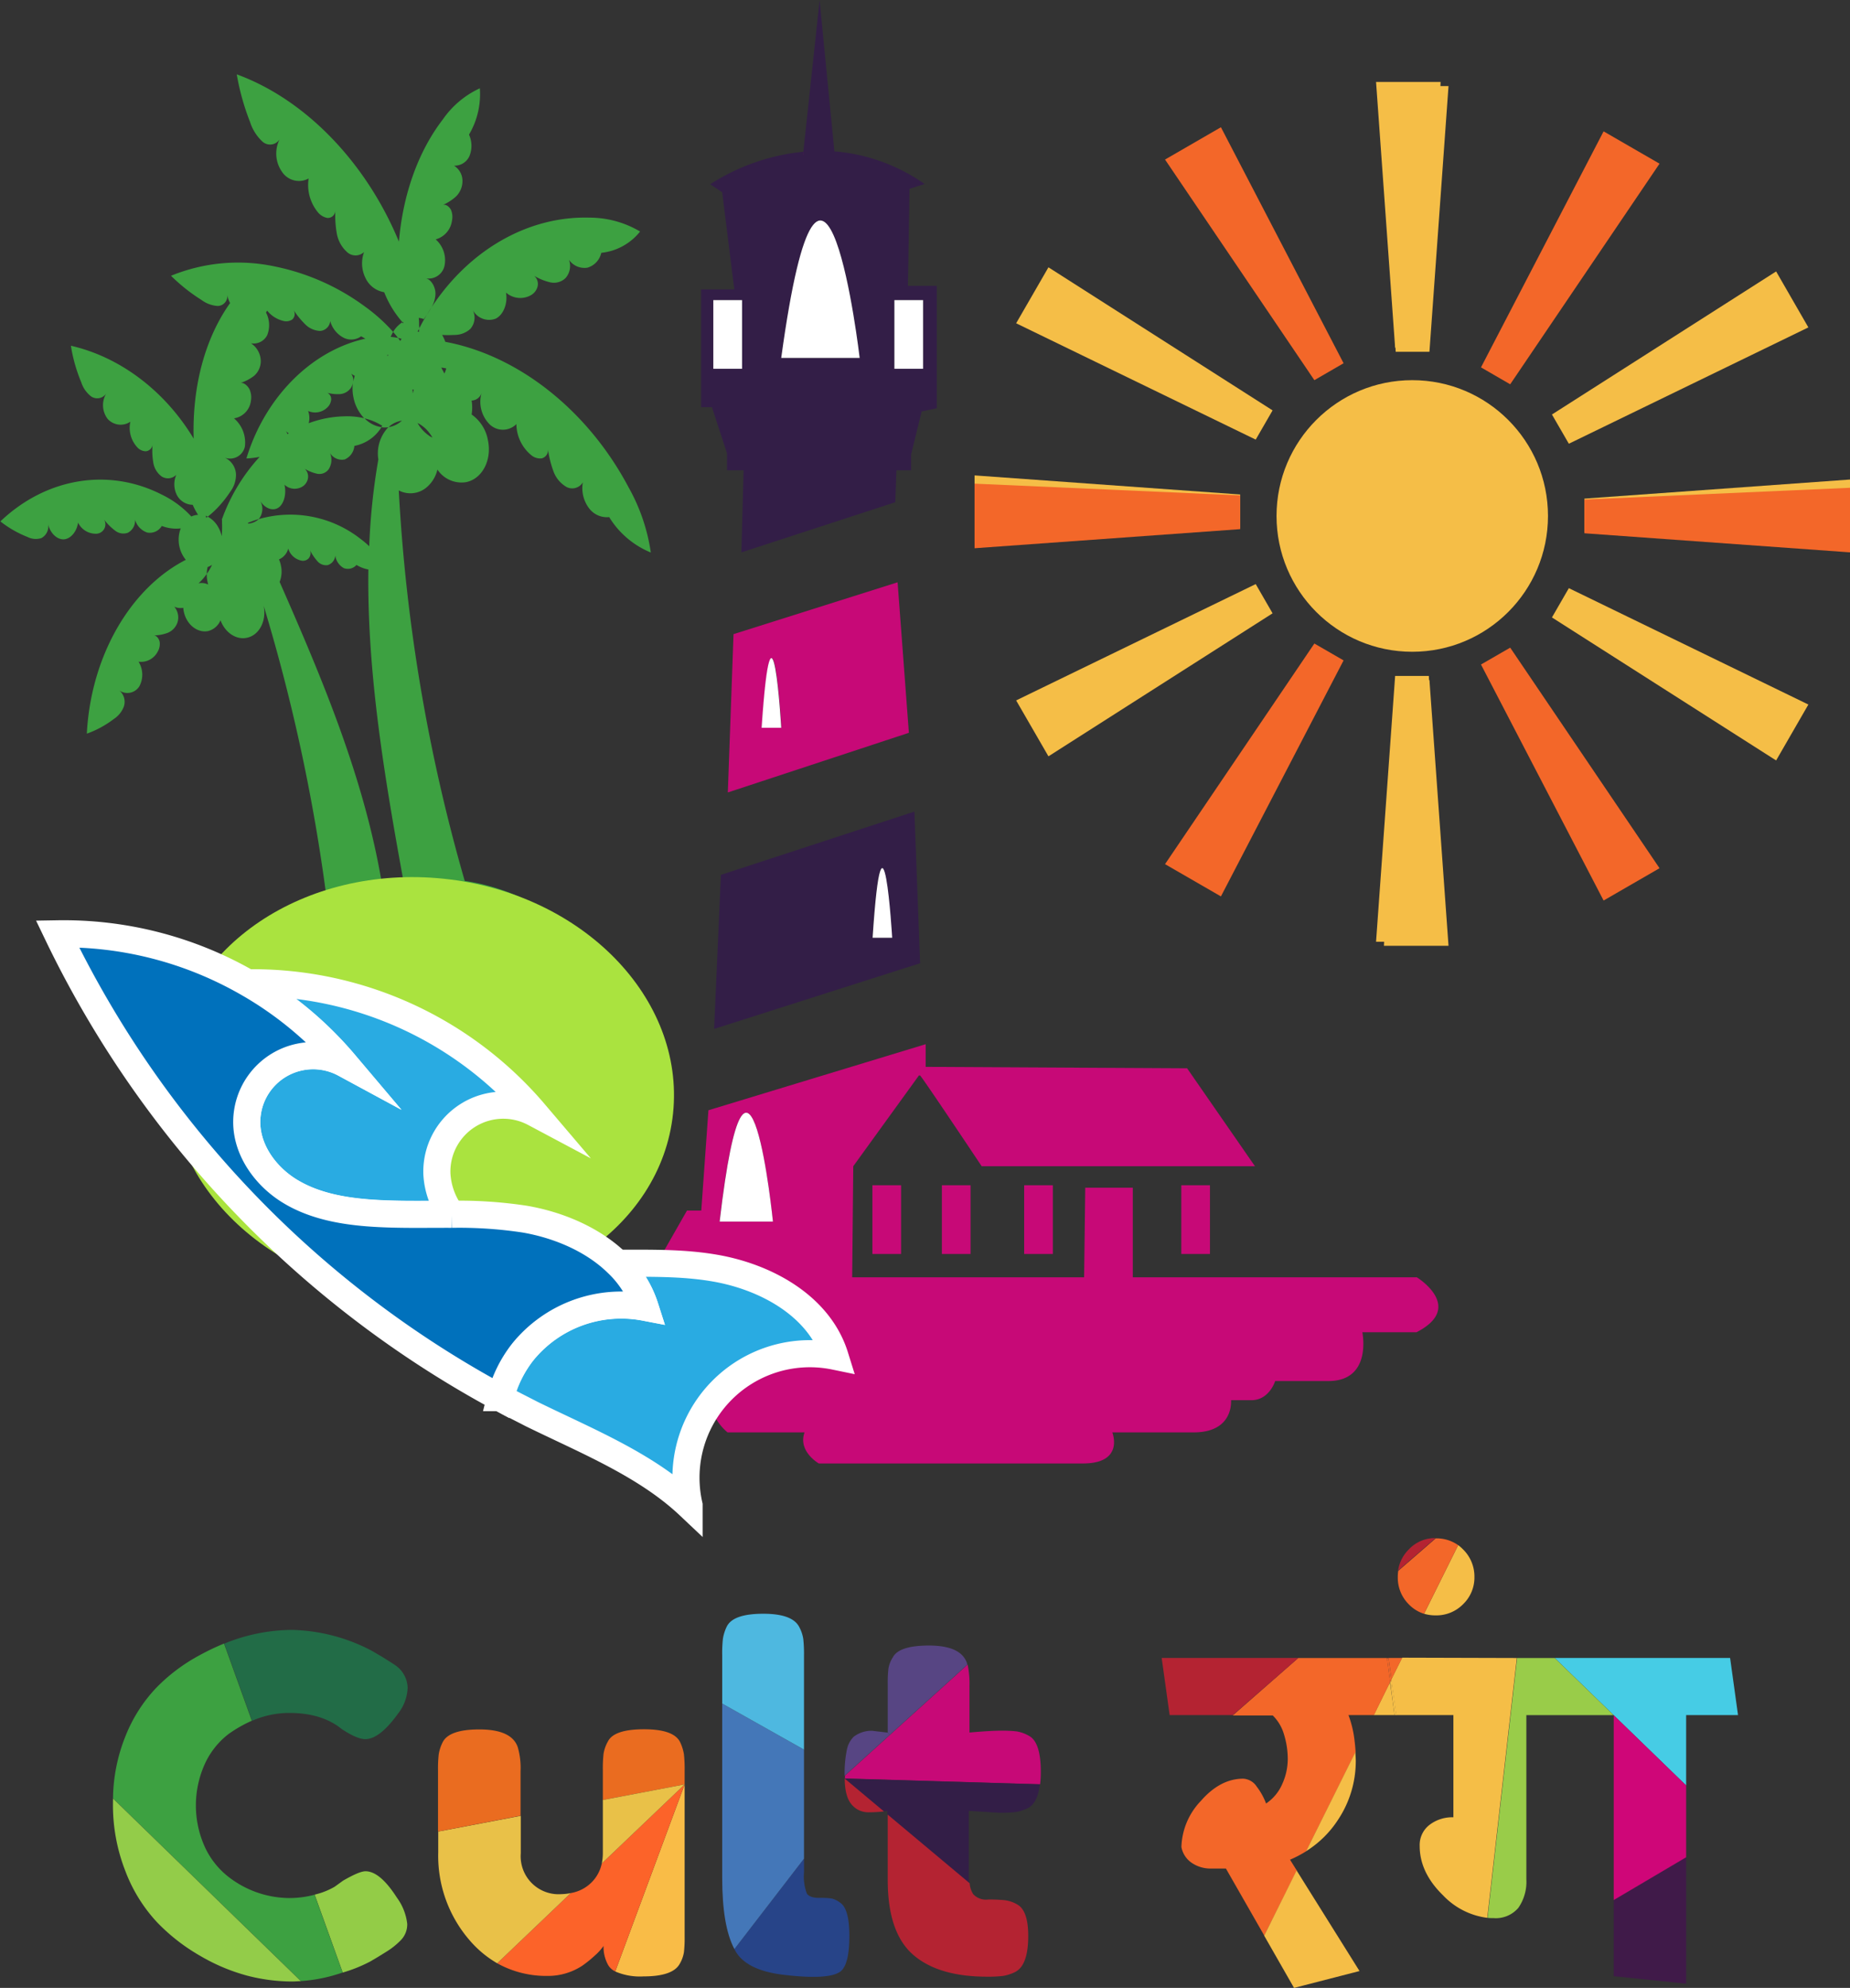 <svg id="Layer_1" data-name="Layer 1" xmlns="http://www.w3.org/2000/svg" viewBox="0 0 341.31 366.55"><rect x="0" y="0" width="341.31" height="366.55" fill="#333333" stroke="none"/><defs><style>.cls-1{fill:none;}.cls-2{fill:#f5be47;}.cls-3{fill:#f36729;}.cls-4{fill:gray;}.cls-5{fill:#3da141;}.cls-6{fill:#aae33f;}.cls-7{fill:#c70977;}.cls-8{fill:#331e47;}.cls-9{fill:#fff;}.cls-10{fill:#29abe2;}.cls-10,.cls-11{stroke:#fff;stroke-miterlimit:10;stroke-width:5px;}.cls-11{fill:#0071bc;}.cls-12{fill:#46cce5;}.cls-13{fill:#401a49;}.cls-14{fill:#cf0678;}.cls-15{fill:#99cc49;}.cls-16{fill:#b42332;}.cls-17{fill:#574583;}.cls-18{fill:#274488;}.cls-19{fill:#4477b8;}.cls-20{fill:#4eb8e0;}.cls-21{fill:#f9bc47;}.cls-22{fill:#ea6c20;}.cls-23{fill:#fc6329;}.cls-24{fill:#e9c148;}.cls-25{fill:#226c47;}.cls-26{fill:#93cc47;}.cls-27{fill:#93cc49;}</style></defs><title>chota badaa</title><path class="cls-1" d="M924.25,584.62a2.54,2.54,0,0,0-2.62-2.44,2.48,2.48,0,0,0-2.42,2.58,2.54,2.54,0,0,0,2.62,2.44A2.46,2.46,0,0,0,924.25,584.62Z" transform="translate(-808.4 -397.28)"/><circle class="cls-2" cx="260.55" cy="95.14" r="25.04"/><path class="cls-2" d="M1140.78,528.93" transform="translate(-808.4 -397.28)"/><polygon class="cls-2" points="228.8 97.41 228.8 91.18 179.8 87.66 179.8 99.58 228.8 97.41"/><polygon class="cls-2" points="234.78 113.09 231.67 107.7 187.47 129.15 193.43 139.46 234.78 113.09"/><polygon class="cls-3" points="247.88 121.77 242.49 118.66 214.94 159.34 225.25 165.29 247.88 121.77"/><polygon class="cls-2" points="263.61 124.64 257.39 124.64 253.87 173.65 265.78 173.65 263.61 124.64"/><polygon class="cls-3" points="228.8 91.35 228.8 97.57 179.8 101.09 179.8 89.18 228.8 91.35"/><polygon class="cls-2" points="234.78 75.67 231.67 81.06 187.47 59.61 193.43 49.29 234.78 75.67"/><polygon class="cls-3" points="247.88 66.98 242.49 70.1 214.94 29.42 225.25 23.46 247.88 66.98"/><polygon class="cls-2" points="263.61 64.11 257.39 64.11 253.87 15.11 265.78 15.11 263.61 64.11"/><polygon class="cls-2" points="292.31 98.17 292.31 91.94 341.31 88.42 341.31 100.33 292.31 98.17"/><polygon class="cls-2" points="286.32 113.85 289.44 108.45 333.63 129.91 327.68 140.22 286.32 113.85"/><polygon class="cls-3" points="273.23 122.53 278.62 119.42 306.17 160.09 295.85 166.05 273.23 122.53"/><polygon class="cls-2" points="257.49 125.4 263.72 125.4 267.24 174.4 255.33 174.4 257.49 125.4"/><polygon class="cls-3" points="292.31 92.11 292.31 98.33 341.31 101.85 341.31 89.94 292.31 92.11"/><polygon class="cls-2" points="286.32 76.43 289.44 81.82 333.63 60.37 327.68 50.05 286.32 76.43"/><polygon class="cls-3" points="273.23 67.74 278.62 70.86 306.17 30.18 295.85 24.22 273.23 67.74"/><polygon class="cls-2" points="257.49 64.87 263.72 64.87 267.24 15.87 255.33 15.87 257.49 64.87"/><path class="cls-4" d="M922.24,579.35a2.59,2.59,0,0,0-.56-.05" transform="translate(-808.4 -397.28)"/><path class="cls-4" d="M921.47,579.3a1.13,1.13,0,0,0-.18,0" transform="translate(-808.4 -397.28)"/><line class="cls-4" x1="112.89" y1="182.05" x2="112.55" y2="182.04"/><path class="cls-5" d="M917.16,437.41c-11.36-.32-22.25,6-29.18,16.59-.11.2-.23.39-.34.58l-.46.71c.26-.44.53-.87.8-1.29a5.22,5.22,0,0,0,.76-2.57c0-1.22-.76-2.62-1.79-2.83a3,3,0,0,0,3.46-2.31,5.13,5.13,0,0,0-1.63-4.87,4.14,4.14,0,0,0,3-3.42,3.33,3.33,0,0,0-.17-2c-.31-.64-1-1.12-1.51-.93a8.9,8.9,0,0,0,2.41-1.54,4,4,0,0,0,1.21-2.83,3.29,3.29,0,0,0-1.56-2.87,3,3,0,0,0,2.83-1.73,5,5,0,0,0-.06-4,14.69,14.69,0,0,0,2-8.54,16.91,16.91,0,0,0-6.83,5.74c-4.62,6-7.39,14-8.1,22.54-6-14.53-17.19-26.2-29.92-30.85a44.55,44.55,0,0,0,2.46,8.8,8.37,8.37,0,0,0,2.23,3.55,2.09,2.09,0,0,0,3.21-.36,5.87,5.87,0,0,0,.46,6,3.74,3.74,0,0,0,4.9,1.21,7.93,7.93,0,0,0,1.62,6.12,3,3,0,0,0,1.84,1.16,1.39,1.39,0,0,0,1.46-1.29,19.51,19.51,0,0,0,.27,4.11,6,6,0,0,0,1.89,3.46,2.29,2.29,0,0,0,3.15,0,6.06,6.06,0,0,0,.25,4.77,4.63,4.63,0,0,0,3.46,2.64,18.72,18.72,0,0,0,3.39,5.55.67.67,0,0,1,.14-.09c0,.1,0,.21,0,.31-.06-.07-.13-.14-.19-.22a5.31,5.31,0,0,0-1.69,1.77c.32.37.62.74.91,1.12.21,0,.42.1.64.16-.07.14-.16.27-.24.4-.13-.2-.26-.38-.4-.56a9.11,9.11,0,0,0-1.36-.2,7.13,7.13,0,0,1,.45-.92,31.5,31.5,0,0,0-5.16-4.65,42.13,42.13,0,0,0-16.45-7.37l-.37-.08a32.65,32.65,0,0,0-19,1.75,32.68,32.68,0,0,0,5.64,4.47,5.56,5.56,0,0,0,3,1.1,1.83,1.83,0,0,0,1.74-2.09,4.58,4.58,0,0,0,.52,1.55c-4.66,6.55-7,15.43-6.72,25-5.19-8.63-13.38-15-22.65-17.13a29.13,29.13,0,0,0,1.92,6.76,5.33,5.33,0,0,0,1.83,2.6,2,2,0,0,0,2.78-.57,4.19,4.19,0,0,0,.24,4.69,3.21,3.21,0,0,0,4.2.53,5.28,5.28,0,0,0,1.25,4.69,2.2,2.2,0,0,0,1.56.76,1.38,1.38,0,0,0,1.28-1.16,12.91,12.91,0,0,0,.14,3.23,3.92,3.92,0,0,0,1.55,2.58,2.15,2.15,0,0,0,2.7-.32,4.41,4.41,0,0,0,.11,3.76,3.34,3.34,0,0,0,2.91,1.78,12.67,12.67,0,0,0,1,1.86,1.92,1.92,0,0,0-.53.06,3,3,0,0,0-.72.24,18.17,18.17,0,0,0-5.47-4.05c-9.82-5-21.32-3.08-29.76,4.95a19.75,19.75,0,0,0,5,2.87,3.38,3.38,0,0,0,2.56.21,2.44,2.44,0,0,0,1.24-2.61c.35,1.65,1.61,2.88,2.87,2.84s2.44-1.41,2.66-3.09a3.62,3.62,0,0,0,3.45,2.05,1.73,1.73,0,0,0,1.36-2.59,10.47,10.47,0,0,0,2,2,2.47,2.47,0,0,0,2.37.42,2.54,2.54,0,0,0,1.34-2.43,3.46,3.46,0,0,0,2.26,2.39,2.58,2.58,0,0,0,2.67-1.22,7.36,7.36,0,0,0,3.49.45,5.9,5.9,0,0,0,.94,5.8c-.56.28-1.11.59-1.64.91-9.5,5.78-15.93,17.81-16.62,31.14a18.42,18.42,0,0,0,5-2.72,4.71,4.71,0,0,0,1.81-2.23,2.72,2.72,0,0,0-.8-3,2.62,2.62,0,0,0,3.65-.73,4.53,4.53,0,0,0-.12-4.59,3.46,3.46,0,0,0,3.51-1.81,2.86,2.86,0,0,0,.4-1.75c-.1-.64-.55-1.26-1.07-1.29a7.54,7.54,0,0,0,2.51-.46,3.17,3.17,0,0,0,1.83-1.92,3.07,3.07,0,0,0-.59-2.92,2.67,2.67,0,0,0,1.66.21,5.22,5.22,0,0,0,.09.66c.49,2.42,2.49,4,4.45,3.64a3.36,3.36,0,0,0,2.33-2c.84,2.26,2.87,3.66,4.87,3.23,2.28-.47,3.66-3.12,3.09-5.92a335.18,335.18,0,0,1,11.82,55.53,48,48,0,0,0-4.9,3c-9.06,6.4-16.31,16-21.46,27.12l44.12-8.58,36.77-7.14c-7.12-10.54-17.78-17.31-28.61-19.08l-.64-.1a321.55,321.55,0,0,1-12.17-72,4.63,4.63,0,0,0,5.13-.56,6.11,6.11,0,0,0,2-3.29,5.33,5.33,0,0,0,5.31,2.32c3-.63,4.78-4.11,4-7.77a7.34,7.34,0,0,0-3-4.7,7.88,7.88,0,0,0,0-2.57,2,2,0,0,0,1.84-1.42,5.89,5.89,0,0,0,1.5,5.82,3.51,3.51,0,0,0,4.92-.06,7.52,7.52,0,0,0,2.65,5.65,2.58,2.58,0,0,0,2,.67,1.52,1.52,0,0,0,1.17-1.66,20.19,20.19,0,0,0,1,4,5.51,5.51,0,0,0,2.44,2.94,2.28,2.28,0,0,0,3-.86,6.14,6.14,0,0,0,1.08,4.69,4.13,4.13,0,0,0,3.78,1.72,16.19,16.19,0,0,0,7.68,6.53,34.62,34.62,0,0,0-4.09-12c-7.52-14.23-20.38-24.35-33.82-26.85a7.38,7.38,0,0,0-.59-1.27,20,20,0,0,0,2.19,0,4.37,4.37,0,0,0,3-1.1,3.16,3.16,0,0,0,.42-3.58,3.41,3.41,0,0,0,4.29,1.67c1.42-.72,2.24-2.82,1.88-4.8a4,4,0,0,0,4.62.47,2.58,2.58,0,0,0,1.2-1.55,2,2,0,0,0-.6-2,10.39,10.39,0,0,0,2.94,1.19,3.08,3.08,0,0,0,2.82-.78,3.34,3.34,0,0,0,.64-3.38,3.48,3.48,0,0,0,3.4,1.46,3.67,3.67,0,0,0,2.56-2.74,10.53,10.53,0,0,0,7.16-3.93A18.28,18.28,0,0,0,917.16,437.41Zm-70.61,65.68a5.45,5.45,0,0,0,.12,1.38,4.25,4.25,0,0,0,.15.59,2.91,2.91,0,0,0-1.79-.23,9.49,9.49,0,0,0,1.52-1.74,5.18,5.18,0,0,1,.16-1.26,3.09,3.09,0,0,0,.81-.41A9.47,9.47,0,0,1,846.55,503.09Zm38-34,.19.05a3.75,3.75,0,0,0-.16.68C884.54,469.61,884.53,469.36,884.51,469.12ZM880,462.66a.86.86,0,0,0,0,.22l-.21-.05Zm-30.64,30.47,0,.52v.08a17.93,17.93,0,0,1-.06,2.43,5.64,5.64,0,0,0-.66-1.72,4.77,4.77,0,0,0-1.92-1.89l-.27.22c0-.14-.08-.27-.11-.4a2.64,2.64,0,0,1,.38.18,16.79,16.79,0,0,0,2.26-2.13,20.53,20.53,0,0,0,1.88-2.44,5.22,5.22,0,0,0,1.08-3.17,3.56,3.56,0,0,0-2.06-3.14,2.8,2.8,0,0,0,3.69-2,5.83,5.83,0,0,0-2-5.25,3.71,3.71,0,0,0,3.12-3.24,3.57,3.57,0,0,0-.27-2.14c-.37-.7-1.09-1.27-1.66-1.15a8,8,0,0,0,2.54-1.33,3.61,3.61,0,0,0,1.21-2.82,4,4,0,0,0-1.81-3.16,2.8,2.8,0,0,0,3-1.51,5,5,0,0,0-.23-4.17c.08-.11.15-.23.22-.34a5.48,5.48,0,0,0,3,1.9,2,2,0,0,0,1.64-.28,1.39,1.39,0,0,0,.25-1.71,15.41,15.41,0,0,0,2.12,2.6,4.09,4.09,0,0,0,2.76,1.23,2,2,0,0,0,1.86-1.83,4.92,4.92,0,0,0,2.41,3.05,3.11,3.11,0,0,0,3.3-.23c.26.15.51.3.78.44-.22.05-.44.09-.66.15-9.72,2.45-17.94,10.93-21.29,21.93a15.33,15.33,0,0,0,2.44-.29A34,34,0,0,0,849.31,493.13Zm23.92-26.9a2.57,2.57,0,0,0,.57.35,7.54,7.54,0,0,0-.26,1.09A2.39,2.39,0,0,0,873.23,466.23Zm-11.59,10.92-.27.18a1.45,1.45,0,0,0-.39-.68A2.26,2.26,0,0,0,861.64,477.15ZM857,497.91a1.33,1.33,0,0,0,0-.2c0,.07,0,.14,0,.2Zm21.91,62.62c-3.22-19.54-11-37.95-18.92-55.95a5.18,5.18,0,0,0,.24-3,5.32,5.32,0,0,0-.36-1.15,3,3,0,0,0,1.71-2,3.19,3.19,0,0,0,2.58,2.25,1.45,1.45,0,0,0,1.18-.44,1.49,1.49,0,0,0,.26-1.48,9.49,9.49,0,0,0,1.36,2,2.11,2.11,0,0,0,1.9.72,2,2,0,0,0,1.4-1.78,3.1,3.1,0,0,0,1.56,2.33,2.11,2.11,0,0,0,2.35-.58,6.53,6.53,0,0,0,2.19.84c-.26,19,3,38.44,6.48,57.48A37.4,37.4,0,0,0,878.94,560.53ZM880.33,476a1,1,0,0,1-.23,0,7,7,0,0,0-1.9,6A119.44,119.44,0,0,0,876.52,498a16.82,16.82,0,0,0-1.6-1.35A21,21,0,0,0,856.14,493a3.21,3.21,0,0,1-1.9.83.53.53,0,0,0-.14-.12,19,19,0,0,1,2-.71,1.57,1.57,0,0,0,.21-.24,3,3,0,0,0,.1-3.12c.85,1.39,2.32,1.94,3.35,1.25s1.52-2.54,1.12-4.24a2.73,2.73,0,0,0,3.53.2,2.28,2.28,0,0,0,.81-1.39,2,2,0,0,0-.58-1.73,7.61,7.61,0,0,0,2.29.91,2.11,2.11,0,0,0,2.09-.81,3.21,3.21,0,0,0,.27-3A2.59,2.59,0,0,0,872,482a3,3,0,0,0,1.78-2.5,7.54,7.54,0,0,0,5-3.45,5.48,5.48,0,0,1-3.13-1.64,13.9,13.9,0,0,0-3.83-.36,19.84,19.84,0,0,0-6.47,1.27,3.8,3.8,0,0,0-.1-2.26,3.19,3.19,0,0,0,3.53-.64,2.28,2.28,0,0,0,.71-1.37,1.31,1.31,0,0,0-.69-1.34,7.49,7.49,0,0,0,2.34.24,2.72,2.72,0,0,0,2-1.15,2.66,2.66,0,0,0,.36-.9,8,8,0,0,0,.1,2.61,7.69,7.69,0,0,0,2,3.9,10.77,10.77,0,0,1,3.3,1.37c0,.09-.11.18-.17.27a4,4,0,0,0,1.34,0l.22-.2a4.61,4.61,0,0,1,2.25-1A4.7,4.7,0,0,1,880.33,476Zm7.23,1.61a6.74,6.74,0,0,1-2.12-2.33,6.2,6.2,0,0,1,2.21,1.88,7.66,7.66,0,0,1,.45.66l.08.14A3.79,3.79,0,0,1,887.56,477.63Zm-.91-21.46c-.33.58-.64,1.17-.94,1.76,0,.19,0,.38,0,.57l-.26-.06c.09-.18.17-.34.27-.51s0-.45,0-.67c0-.45,0-.9-.07-1.34a3.47,3.47,0,0,1,.94.22c.2-.26.39-.53.58-.81C887,455.61,886.81,455.89,886.65,456.17Zm3.74,10c-.2-.36-.39-.73-.58-1.08a4.9,4.9,0,0,1,.92.15A5.72,5.72,0,0,1,890.39,466.16Z" transform="translate(-808.4 -397.28)"/><ellipse class="cls-6" cx="886.34" cy="597.81" rx="38.66" ry="46.54" transform="translate(-608.3 1020.32) rotate(-84.07)"/><rect class="cls-7" x="217.94" y="218.55" width="5.29" height="12.67"/><path class="cls-7" d="M974,504.65l-30.27,9.56-1.05,29.19,33.4-11Zm-25.06,26.82c2-28.89,3.62,0,3.62,0Z" transform="translate(-808.4 -397.28)"/><path class="cls-8" d="M977.1,546.93,941.4,558.6,940.15,587l38-12.11Zm-7.75,23.26c1.94-28.88,3.61,0,3.61,0Z" transform="translate(-808.4 -397.28)"/><path class="cls-9" d="M973,570.19h-3.61C971.29,541.31,973,570.19,973,570.19Z" transform="translate(-808.4 -397.28)"/><path class="cls-7" d="M1069.79,632.8h-52.4V616.28h-8.77l-.21,16.52H965.62l.2-20.48,12.11-16.73h.21c.21,0,11.37,16.73,11.37,16.73h50.42l-12.52-18.06L979.18,594v-4.18L939.1,602l-1.32,18.5h-2.64L928,633H899c-6.26,5.72,0,10.79,0,10.79h15.45c-3.34,7.48,3.55,9.24,3.55,9.24h22.13c-2.09,4.85,2.5,8.37,2.5,8.37h14.2c-1.26,3.52,2.64,5.73,2.64,5.73h48.71c7.73,0,5.43-5.73,5.43-5.73h15c6.44,0,6.91-4.37,6.91-5.62a2.15,2.15,0,0,0,0-.32h3.76c3.3,0,4.38-3.53,4.38-3.53h9.81c8.15,0,6.27-9,6.27-9h10C1078.76,638.3,1069.79,632.8,1069.79,632.8ZM941.16,622.53c5.29-45.17,9.83,0,9.83,0Z" transform="translate(-808.4 -397.28)"/><path class="cls-9" d="M951,622.53h-9.83C946.45,577.36,951,622.53,951,622.53Z" transform="translate(-808.4 -397.28)"/><path class="cls-9" d="M952.53,531.47h-3.62C950.86,502.58,952.53,531.47,952.53,531.47Z" transform="translate(-808.4 -397.28)"/><path class="cls-8" d="M975.91,450l.29-17.91,2.78-.88a33.66,33.66,0,0,0-16.38-6h-.26l-2.73-27.87-3,27.92a38.84,38.84,0,0,0-17.19,6l2.22,1.47,2.23,17.91h-6.12v21.72h2l2.78,8.52V484h3.06l-.41,15.13,28.39-9.25.21-5.88h2.71v-2.93l1.95-7.93,2.79-.59V450ZM945.3,465.28H940V452.62h5.3Zm7.23-2c7.8-57,14.48,0,14.48,0Zm26.17,2h-5.29V452.62h5.29Z" transform="translate(-808.4 -397.28)"/><path class="cls-9" d="M967,463.28H952.53C960.33,406.26,967,463.28,967,463.28Z" transform="translate(-808.4 -397.28)"/><line class="cls-7" x1="154.04" y1="28.92" x2="153.94" y2="27.87"/><path class="cls-7" d="M956.64,425.2c0,.29-.06.59-.09.89" transform="translate(-808.4 -397.28)"/><rect class="cls-9" x="131.6" y="55.34" width="5.3" height="12.66"/><rect class="cls-7" x="188.95" y="218.55" width="5.29" height="12.67"/><rect class="cls-7" x="173.77" y="218.55" width="5.29" height="12.67"/><rect class="cls-9" x="165.01" y="55.34" width="5.29" height="12.66"/><rect class="cls-7" x="160.95" y="218.55" width="5.29" height="12.67"/><path class="cls-10" d="M935.53,674.89c-8-7.55-19-11.95-29.09-16.9-1.92-1-3.84-1.93-5.73-3a22.47,22.47,0,0,1,4.23-8.58,23.4,23.4,0,0,1,22.47-8.09,19.26,19.26,0,0,0-5.1-8.11c6,0,12-.13,17.9.88,9.52,1.62,19.34,7,22.23,16.27a22.86,22.86,0,0,0-26.91,27.48Z" transform="translate(-808.4 -397.28)"/><path class="cls-10" d="M891.71,621.21c-5.16,0-10.35.14-15.49-.27s-10.15-1.42-14.45-4.06-7.66-7.2-7.84-12.25A12.25,12.25,0,0,1,872,593.43a66.73,66.73,0,0,0-18-14.93,68.24,68.24,0,0,1,53,24A12.25,12.25,0,0,0,889,613.66,13.7,13.7,0,0,0,891.71,621.21Z" transform="translate(-808.4 -397.28)"/><path class="cls-11" d="M904.94,646.46a22.47,22.47,0,0,0-4.23,8.58A191.38,191.38,0,0,1,819,569.47a68.09,68.09,0,0,1,35,9,66.73,66.73,0,0,1,18,14.93,12.25,12.25,0,0,0-18.07,11.2c.18,5,3.55,9.59,7.84,12.25s9.41,3.66,14.45,4.06,10.33.25,15.49.27a80.69,80.69,0,0,1,13.46.89c6.28,1.07,12.68,3.78,17.14,8.16a19.26,19.26,0,0,1,5.1,8.11A23.4,23.4,0,0,0,904.94,646.46Z" transform="translate(-808.4 -397.28)"/><polygon class="cls-12" points="319.19 305.71 320.65 316.24 311.08 316.24 311.08 329.22 297.72 316.27 297.72 316.24 297.69 316.24 286.83 305.71 319.19 305.71"/><polygon class="cls-13" points="311.08 342.46 311.08 365.77 297.72 364.39 297.72 350.35 311.08 342.46"/><polygon class="cls-14" points="311.08 329.22 311.08 342.46 297.72 350.35 297.72 316.27 311.08 329.22"/><path class="cls-15" d="M1095.23,703l10.86,10.53H1090q0,7.53,0,15.13t0,15.13a8.44,8.44,0,0,1-1.47,5.27,5.46,5.46,0,0,1-4.59,1.9c-.37,0-.74,0-1.1-.05l5.45-47.91Z" transform="translate(-808.4 -397.28)"/><path class="cls-2" d="M1088.24,703l-5.45,47.91a13.6,13.6,0,0,1-8.15-4.14q-4.32-4.2-4.32-9.12a4.68,4.68,0,0,1,1.77-3.85,6.88,6.88,0,0,1,4.45-1.43V713.52H1066l-.92-6.58,2-4Z" transform="translate(-808.4 -397.28)"/><path class="cls-2" d="M1078.35,683a7,7,0,0,1,2.07,5.06,6.82,6.82,0,0,1-2.07,5,6.92,6.92,0,0,1-5.1,2.08,7.29,7.29,0,0,1-2.12-.3l6.29-12.66A7.82,7.82,0,0,1,1078.35,683Z" transform="translate(-808.4 -397.28)"/><path class="cls-3" d="M1077.42,682.19l-6.29,12.66a6.69,6.69,0,0,1-2.85-1.78,6.91,6.91,0,0,1-2-5,7,7,0,0,1,.08-1.13l6.92-6A6.89,6.89,0,0,1,1077.42,682.19Z" transform="translate(-808.4 -397.28)"/><path class="cls-16" d="M1073.25,680.89l-6.92,6a6.94,6.94,0,0,1,2-3.93A6.61,6.61,0,0,1,1073.25,680.89Z" transform="translate(-808.4 -397.28)"/><polygon class="cls-3" points="258.68 305.71 256.72 309.66 256.17 305.71 258.68 305.71"/><path class="cls-2" d="M1065.12,706.94l.92,6.58h-.37c-.23-1.78-.46-3.54-.68-5.26,0-.28-.08-.55-.11-.83Z" transform="translate(-808.4 -397.28)"/><path class="cls-2" d="M1065.67,713.52h-3.82l3-6.09c0,.28.07.55.11.83C1065.21,710,1065.44,711.74,1065.67,713.52Z" transform="translate(-808.4 -397.28)"/><path class="cls-3" d="M1064.57,703l.55,4-.24.49c-.2-1.46-.39-2.94-.59-4.44Z" transform="translate(-808.4 -397.28)"/><path class="cls-3" d="M1064.88,707.43l-3,6.09h-4.7a19.46,19.46,0,0,1,1.08,4.36c.11.86.19,1.67.24,2.44l-9.1,18.3a21.37,21.37,0,0,1-3,1.57l1.25,2-6,12-7.08-12.37-1.35,0-1.33,0a6.15,6.15,0,0,1-3.67-1.08,4.51,4.51,0,0,1-1.86-2.89,12.82,12.82,0,0,1,3.59-8.5c2.38-2.73,5-4.1,7.81-4.1a3.18,3.18,0,0,1,2.5,1.47,11.9,11.9,0,0,1,1.72,3.11,8.28,8.28,0,0,0,3-3.63,11.18,11.18,0,0,0,1-4.49,15.27,15.27,0,0,0-.69-4.61,8,8,0,0,0-2.07-3.5h-7.4L1047.92,703h16.37C1064.49,704.49,1064.68,706,1064.88,707.43Z" transform="translate(-808.4 -397.28)"/><polygon class="cls-2" points="239.21 344.89 250.82 363.44 238.74 366.55 233.23 356.92 233.23 356.92 239.21 344.89"/><path class="cls-2" d="M1058.47,720.32c0,.58.06,1.13.06,1.66a19.52,19.52,0,0,1-3.23,10.78,19.06,19.06,0,0,1-5.93,5.86Z" transform="translate(-808.4 -397.28)"/><polygon class="cls-16" points="239.52 305.71 227.46 316.24 215.79 316.24 214.32 305.71 239.52 305.71"/><path class="cls-7" d="M1000.42,724a17.65,17.65,0,0,1-.13,2.28l-36-1.07a2.26,2.26,0,0,1,0-.26v-.26l8.32-7.53,14.31-12.95a17.53,17.53,0,0,1,.34,4.07v8.46c2.54-.22,4.45-.34,5.75-.34a24,24,0,0,1,2.94.13,6.74,6.74,0,0,1,2.28.82Q1000.42,718.5,1000.42,724Z" transform="translate(-808.4 -397.28)"/><path class="cls-8" d="M964.24,725.23l36,1.07q-.4,3.44-2.2,4.37a8,8,0,0,1-2.29.74,26.44,26.44,0,0,1-3,.13l-5.62-.35v11.92a10.18,10.18,0,0,0,.09,1.42l-15.11-12.65v-.69l-.7.1Z" transform="translate(-808.4 -397.28)"/><path class="cls-16" d="M996.1,748.46c1.33.76,2,2.68,2,5.79,0,3.63-.81,5.84-2.42,6.65a7.87,7.87,0,0,1-2.29.73,23.22,23.22,0,0,1-2.89.13q-9,0-13.65-4.06T972.18,744V731.88l15.11,12.65a4.42,4.42,0,0,0,.65,2,3.18,3.18,0,0,0,2.76,1,29.73,29.73,0,0,1,3.11.13A6.24,6.24,0,0,1,996.1,748.46Z" transform="translate(-808.4 -397.28)"/><path class="cls-17" d="M986.86,704.23l-14.31,12.95-.37-.42v-8.89a23.38,23.38,0,0,1,.13-2.94,5.53,5.53,0,0,1,.82-2.07c.75-1.44,3-2.16,6.65-2.16q5.88,0,7,3.2A2.66,2.66,0,0,1,986.86,704.23Z" transform="translate(-808.4 -397.28)"/><path class="cls-17" d="M972.55,717.18l-8.32,7.53a21.32,21.32,0,0,1,.43-4.88,4.61,4.61,0,0,1,1.22-2.29,5.32,5.32,0,0,1,3.45-1.12l2.85.34Z" transform="translate(-808.4 -397.28)"/><path class="cls-16" d="M964.24,725.23l7.24,6.06a25.58,25.58,0,0,1-2.84.16,4,4,0,0,1-3.15-1.47C964.68,729,964.26,727.45,964.24,725.23Z" transform="translate(-808.4 -397.28)"/><path class="cls-18" d="M963.38,748.1c1.15.74,1.72,2.79,1.72,6.12,0,3.62-.57,5.84-1.72,6.64q-2.25,1.56-10.7.52-6.64-.86-8.63-4.4c-.06-.1-.11-.21-.16-.31L956.73,740v2.48a9.13,9.13,0,0,0,.52,3.93c.35.55,1.11.82,2.29.82a13.34,13.34,0,0,1,2.37.13A4.36,4.36,0,0,1,963.38,748.1Z" transform="translate(-808.4 -397.28)"/><path class="cls-19" d="M956.73,719.89V740l-12.84,16.67c-1.51-2.84-2.25-7.22-2.25-13.15V711.4Z" transform="translate(-808.4 -397.28)"/><path class="cls-20" d="M956.73,702.54v17.35l-15.09-8.49v-8.94a24.22,24.22,0,0,1,.13-3,8,8,0,0,1,.73-2.29c.8-1.55,3-2.33,6.73-2.33,3.51,0,5.69.78,6.56,2.33a6.77,6.77,0,0,1,.81,2.33A25.43,25.43,0,0,1,956.73,702.54Z" transform="translate(-808.4 -397.28)"/><path class="cls-21" d="M934.71,726.31v28.05a23.4,23.4,0,0,1-.13,2.9,6.18,6.18,0,0,1-.82,2.2q-1.31,2.25-6.66,2.25a11.4,11.4,0,0,1-5.19-.91Z" transform="translate(-808.4 -397.28)"/><path class="cls-22" d="M934.71,723.75v2.56l-15.09,2.87v-5.52a24.44,24.44,0,0,1,.13-3,6.69,6.69,0,0,1,.81-2.28c.75-1.5,3-2.24,6.65-2.24s5.83.77,6.64,2.32a8.29,8.29,0,0,1,.73,2.29A24.44,24.44,0,0,1,934.71,723.75Z" transform="translate(-808.4 -397.28)"/><path class="cls-23" d="M934.71,726.31l-12.8,34.49a3.05,3.05,0,0,1-1.3-1.17,6.8,6.8,0,0,1-.86-3.54,9.59,9.59,0,0,1-1.56,1.73,21.5,21.5,0,0,1-2.34,1.9,11.5,11.5,0,0,1-6.4,1.9,18.61,18.61,0,0,1-9.32-2.33l13.58-12.95a7.06,7.06,0,0,0,3.78-1.92,6.91,6.91,0,0,0,1.93-3.53Z" transform="translate(-808.4 -397.28)"/><path class="cls-24" d="M934.71,726.31l-15.29,14.58a9.07,9.07,0,0,0,.2-1.93v-9.78Z" transform="translate(-808.4 -397.28)"/><path class="cls-24" d="M913.71,746.34l-13.58,12.95A19.73,19.73,0,0,1,895,755a23.78,23.78,0,0,1-5.75-16.14V735l15.23-2.9V739a7,7,0,0,0,7.5,7.54A9.18,9.18,0,0,0,913.71,746.34Z" transform="translate(-808.4 -397.28)"/><path class="cls-22" d="M904.44,723.85v8.23L889.21,735V723.76a24.4,24.4,0,0,1,.13-3,7.71,7.71,0,0,1,.74-2.25q1.2-2.34,6.75-2.34,6,0,7.1,3.3A13.8,13.8,0,0,1,904.44,723.85Z" transform="translate(-808.4 -397.28)"/><path class="cls-25" d="M883.61,708.5a8.25,8.25,0,0,1-1.81,4.8q-3.37,4.66-6,4.66-1.56,0-4.41-1.9-3.63-2.94-9.68-2.93a17,17,0,0,0-6.8,1.45l-5.13-14.23a33.26,33.26,0,0,1,12.53-2.53,33,33,0,0,1,14.61,3.81l2.07,1.21c1,.63,1.84,1.15,2.42,1.55A5.23,5.23,0,0,1,883.61,708.5Z" transform="translate(-808.4 -397.28)"/><path class="cls-26" d="M881.62,747.18a10.07,10.07,0,0,1,1.91,4.84,4.16,4.16,0,0,1-1.17,3,13.8,13.8,0,0,1-2.73,2.17c-1,.63-2,1.24-3,1.81a27.07,27.07,0,0,1-5,2l-5.18-14.37.28-.07a13.24,13.24,0,0,0,3.42-1.39l1.55-1.12c2-1.15,3.35-1.73,4.15-1.73Q878.52,742.34,881.62,747.18Z" transform="translate(-808.4 -397.28)"/><path class="cls-5" d="M866.43,746.65,871.61,761l-.79.25a28.88,28.88,0,0,1-6.91,1.32l-34.66-33.68a31.62,31.62,0,0,1,2.24-11.33,27.82,27.82,0,0,1,5.75-9.08,32.78,32.78,0,0,1,8-6,42.57,42.57,0,0,1,4.49-2.14l5.13,14.23a24,24,0,0,0-4.27,2.43,14.56,14.56,0,0,0-4.32,5.36,18.56,18.56,0,0,0,0,15.65,14.86,14.86,0,0,0,4.41,5.44,18.47,18.47,0,0,0,11,3.81A18,18,0,0,0,866.43,746.65Z" transform="translate(-808.4 -397.28)"/><path class="cls-27" d="M829.25,728.91l34.66,33.68c-.54,0-1.08.06-1.61.06a33.25,33.25,0,0,1-8.3-1.08,35,35,0,0,1-8.63-3.63,35.37,35.37,0,0,1-8-6.22,28.73,28.73,0,0,1-5.84-9.43,33.3,33.3,0,0,1-2.29-12.48C829.24,729.5,829.25,729.21,829.25,728.91Z" transform="translate(-808.4 -397.28)"/></svg>